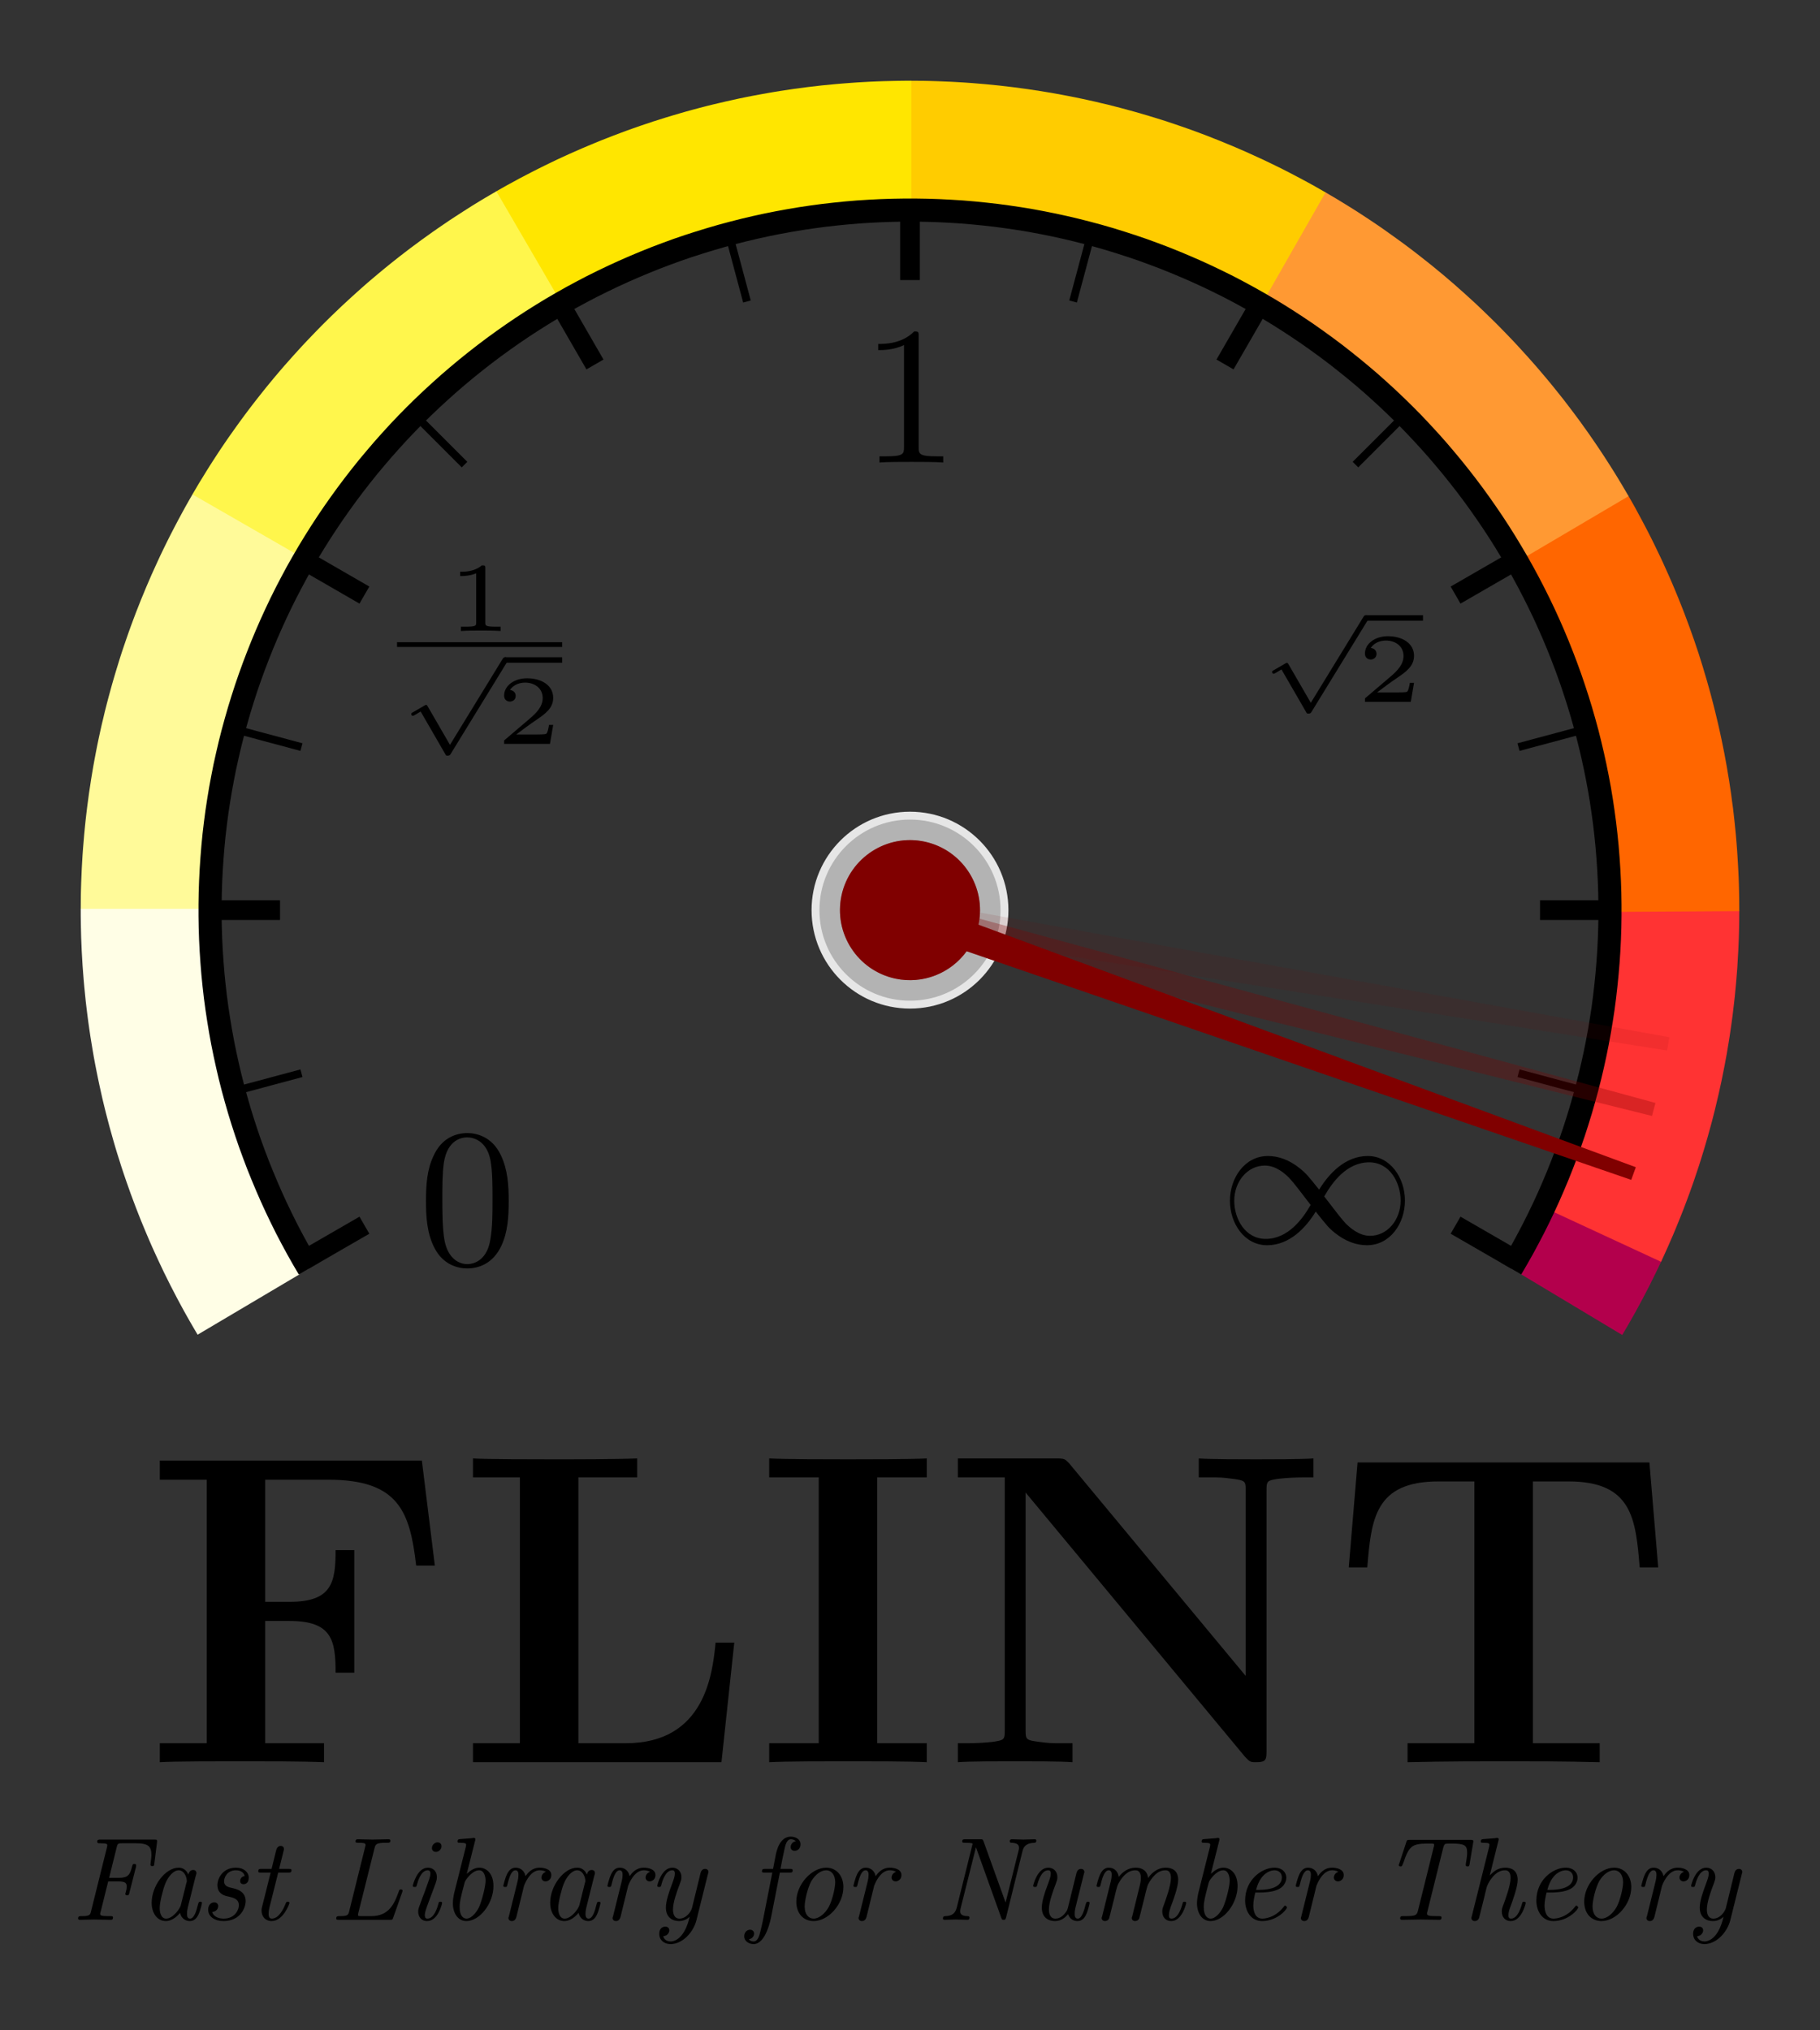 <?xml version="1.0" encoding="UTF-8"?>
<svg xmlns="http://www.w3.org/2000/svg" xmlns:xlink="http://www.w3.org/1999/xlink" width="184.252pt" height="205.512pt" viewBox="0 0 184.252 205.512" version="1.1">
<rect x="0" y="0" width="184.252" height="205.512" fill="#333333" stroke="none"/>
<defs>
<g>
<symbol overflow="visible" id="glyph0-0">
<path style="stroke:none;" d=""/>
</symbol>
<symbol overflow="visible" id="glyph0-1">
<path style="stroke:none;" d="M 9.156 -6.375 C 9.156 -7.969 9.062 -9.562 8.359 -11.031 C 7.453 -12.953 5.812 -13.266 4.984 -13.266 C 3.781 -13.266 2.328 -12.75 1.516 -10.891 C 0.875 -9.516 0.781 -7.969 0.781 -6.375 C 0.781 -4.875 0.859 -3.094 1.672 -1.578 C 2.531 0.047 3.984 0.438 4.953 0.438 C 6.031 0.438 7.547 0.016 8.422 -1.875 C 9.062 -3.25 9.156 -4.797 9.156 -6.375 Z M 4.953 0 C 4.188 0 3.016 -0.5 2.656 -2.406 C 2.438 -3.609 2.438 -5.438 2.438 -6.609 C 2.438 -7.891 2.438 -9.203 2.594 -10.281 C 2.969 -12.656 4.469 -12.828 4.953 -12.828 C 5.625 -12.828 6.938 -12.469 7.312 -10.5 C 7.516 -9.391 7.516 -7.875 7.516 -6.609 C 7.516 -5.125 7.516 -3.766 7.297 -2.484 C 7 -0.594 5.859 0 4.953 0 Z M 4.953 0 "/>
</symbol>
<symbol overflow="visible" id="glyph0-2">
<path style="stroke:none;" d="M 5.859 -12.75 C 5.859 -13.234 5.859 -13.266 5.406 -13.266 C 4.156 -12 2.406 -12 1.766 -12 L 1.766 -11.375 C 2.172 -11.375 3.344 -11.375 4.375 -11.891 L 4.375 -1.578 C 4.375 -0.859 4.328 -0.625 2.531 -0.625 L 1.891 -0.625 L 1.891 0 C 2.594 -0.062 4.328 -0.062 5.125 -0.062 C 5.922 -0.062 7.656 -0.062 8.344 0 L 8.344 -0.625 L 7.703 -0.625 C 5.922 -0.625 5.859 -0.844 5.859 -1.578 Z M 5.859 -12.75 "/>
</symbol>
<symbol overflow="visible" id="glyph1-0">
<path style="stroke:none;" d=""/>
</symbol>
<symbol overflow="visible" id="glyph1-1">
<path style="stroke:none;" d="M 10.125 -5.406 C 9.047 -6.75 8.812 -7.047 8.188 -7.547 C 7.078 -8.453 5.953 -8.812 4.938 -8.812 C 2.609 -8.812 1.094 -6.609 1.094 -4.281 C 1.094 -1.984 2.562 0.219 4.859 0.219 C 7.156 0.219 8.812 -1.594 9.781 -3.188 C 10.859 -1.828 11.094 -1.531 11.719 -1.031 C 12.828 -0.141 13.938 0.219 14.969 0.219 C 17.297 0.219 18.812 -1.969 18.812 -4.297 C 18.812 -6.594 17.328 -8.812 15.047 -8.812 C 12.75 -8.812 11.094 -7 10.125 -5.406 Z M 10.641 -4.719 C 11.453 -6.156 12.922 -8.172 15.188 -8.172 C 17.297 -8.172 18.375 -6.094 18.375 -4.297 C 18.375 -2.344 17.031 -0.734 15.281 -0.734 C 14.125 -0.734 13.234 -1.578 12.812 -1.984 C 12.312 -2.531 11.859 -3.141 10.641 -4.719 Z M 9.266 -3.859 C 8.453 -2.438 6.969 -0.422 4.719 -0.422 C 2.609 -0.422 1.531 -2.484 1.531 -4.281 C 1.531 -6.234 2.875 -7.844 4.625 -7.844 C 5.781 -7.844 6.672 -7.016 7.094 -6.594 C 7.594 -6.062 8.047 -5.438 9.266 -3.859 Z M 9.266 -3.859 "/>
</symbol>
<symbol overflow="visible" id="glyph2-0">
<path style="stroke:none;" d=""/>
</symbol>
<symbol overflow="visible" id="glyph2-1">
<path style="stroke:none;" d="M 3.969 -6.344 C 3.969 -6.641 3.938 -6.641 3.609 -6.641 C 2.906 -6 1.797 -6 1.594 -6 L 1.422 -6 L 1.422 -5.562 L 1.594 -5.562 C 1.828 -5.562 2.469 -5.594 3.047 -5.844 L 3.047 -0.859 C 3.047 -0.547 3.047 -0.438 2 -0.438 L 1.5 -0.438 L 1.5 0 C 2.047 -0.047 2.938 -0.047 3.516 -0.047 C 4.094 -0.047 4.969 -0.047 5.516 0 L 5.516 -0.438 L 5.031 -0.438 C 3.969 -0.438 3.969 -0.547 3.969 -0.859 Z M 3.969 -6.344 "/>
</symbol>
<symbol overflow="visible" id="glyph2-2">
<path style="stroke:none;" d="M 5.875 -1.922 L 5.453 -1.922 C 5.422 -1.734 5.328 -1.109 5.156 -1.016 C 5.078 -0.953 4.25 -0.953 4.094 -0.953 L 2.141 -0.953 C 2.797 -1.453 3.531 -2 4.141 -2.406 C 5.031 -3.016 5.875 -3.594 5.875 -4.656 C 5.875 -5.938 4.672 -6.641 3.234 -6.641 C 1.891 -6.641 0.906 -5.859 0.906 -4.891 C 0.906 -4.359 1.344 -4.281 1.484 -4.281 C 1.75 -4.281 2.078 -4.453 2.078 -4.859 C 2.078 -5.219 1.812 -5.422 1.5 -5.453 C 1.781 -5.906 2.359 -6.203 3.031 -6.203 C 4 -6.203 4.812 -5.625 4.812 -4.641 C 4.812 -3.812 4.234 -3.172 3.453 -2.516 L 1.031 -0.453 C 0.922 -0.375 0.922 -0.375 0.906 -0.297 L 0.906 0 L 5.547 0 Z M 5.875 -1.922 "/>
</symbol>
<symbol overflow="visible" id="glyph3-0">
<path style="stroke:none;" d=""/>
</symbol>
<symbol overflow="visible" id="glyph3-1">
<path style="stroke:none;" d="M 5.359 8.312 L 3.125 4.453 C 3.047 4.312 3.016 4.266 2.938 4.266 C 2.875 4.266 2.672 4.391 2.547 4.469 L 1.578 5.031 C 1.5 5.062 1.438 5.109 1.438 5.203 C 1.438 5.297 1.516 5.375 1.609 5.375 C 1.656 5.375 1.875 5.25 2 5.172 L 2.391 4.938 L 4.875 9.234 C 4.969 9.406 4.969 9.406 5.125 9.406 C 5.328 9.406 5.375 9.328 5.438 9.219 L 11.125 -0.047 C 11.219 -0.203 11.219 -0.219 11.219 -0.281 C 11.219 -0.422 11.094 -0.562 10.953 -0.562 C 10.781 -0.562 10.719 -0.438 10.672 -0.359 Z M 5.359 8.312 "/>
</symbol>
<symbol overflow="visible" id="glyph4-0">
<path style="stroke:none;" d=""/>
</symbol>
<symbol overflow="visible" id="glyph4-1">
<path style="stroke:none;" d="M 28.234 -30.531 L 1.703 -30.531 L 1.703 -28.594 L 6.453 -28.594 L 6.453 -1.922 L 1.703 -1.922 L 1.703 0 C 3 -0.094 8.109 -0.094 9.766 -0.094 C 12.141 -0.094 16.141 -0.094 18.328 0 L 18.328 -1.922 L 12.375 -1.922 L 12.375 -14.297 L 14.844 -14.297 C 19.141 -14.297 19.5 -12.328 19.5 -9.062 L 21.391 -9.062 L 21.391 -21.469 L 19.5 -21.469 C 19.5 -18.203 19.141 -16.234 14.844 -16.234 L 12.375 -16.234 L 12.375 -28.594 L 18.781 -28.594 C 25.906 -28.594 27.031 -25.328 27.656 -19.906 L 29.547 -19.906 Z M 28.234 -30.531 "/>
</symbol>
<symbol overflow="visible" id="glyph4-2">
<path style="stroke:none;" d="M 28.156 -12.109 L 26.266 -12.109 C 25.953 -9.016 25.234 -1.922 17.172 -1.922 L 12.375 -1.922 L 12.375 -28.828 L 18.328 -28.828 L 18.328 -30.75 C 16.141 -30.656 12.141 -30.656 9.766 -30.656 C 8.109 -30.656 3 -30.656 1.703 -30.75 L 1.703 -28.828 L 6.453 -28.828 L 6.453 -1.922 L 1.703 -1.922 L 1.703 0 L 26.859 0 Z M 28.156 -12.109 "/>
</symbol>
<symbol overflow="visible" id="glyph4-3">
<path style="stroke:none;" d="M 12.328 -28.828 L 17.344 -28.828 L 17.344 -30.75 C 15.734 -30.656 11.25 -30.656 9.375 -30.656 C 7.484 -30.656 3 -30.656 1.391 -30.75 L 1.391 -28.828 L 6.406 -28.828 L 6.406 -1.922 L 1.391 -1.922 L 1.391 0 C 3 -0.094 7.484 -0.094 9.375 -0.094 C 11.25 -0.094 15.734 -0.094 17.344 0 L 17.344 -1.922 L 12.328 -1.922 Z M 12.328 -28.828 "/>
</symbol>
<symbol overflow="visible" id="glyph4-4">
<path style="stroke:none;" d="M 13 -30.219 C 12.547 -30.703 12.5 -30.75 11.609 -30.75 L 1.703 -30.75 L 1.703 -28.828 L 6.453 -28.828 L 6.453 -3.266 C 6.453 -2.281 6.406 -2.234 5.25 -2.062 C 4.438 -1.969 3.547 -1.922 2.734 -1.922 L 1.703 -1.922 L 1.703 0 C 2.734 -0.094 6.234 -0.094 7.484 -0.094 C 8.734 -0.094 12.281 -0.094 13.312 0 L 13.312 -1.922 L 12.281 -1.922 C 11.078 -1.922 10.984 -1.922 9.906 -2.062 C 8.609 -2.234 8.562 -2.281 8.562 -3.266 L 8.562 -27.297 L 30.75 -0.578 C 31.25 -0.047 31.297 0 31.875 0 C 32.953 0 32.953 -0.266 32.953 -1.297 L 32.953 -27.484 C 32.953 -28.469 33 -28.516 34.156 -28.688 C 34.969 -28.781 35.859 -28.828 36.672 -28.828 L 37.703 -28.828 L 37.703 -30.75 C 36.672 -30.656 33.172 -30.656 31.922 -30.656 C 30.656 -30.656 27.125 -30.656 26.094 -30.75 L 26.094 -28.828 L 27.125 -28.828 C 28.328 -28.828 28.422 -28.828 29.5 -28.688 C 30.797 -28.516 30.844 -28.469 30.844 -27.484 L 30.844 -8.734 Z M 13 -30.219 "/>
</symbol>
<symbol overflow="visible" id="glyph4-5">
<path style="stroke:none;" d="M 32.281 -30.344 L 2.734 -30.344 L 1.844 -19.719 L 3.719 -19.719 C 4.125 -24.609 4.484 -28.422 10.938 -28.422 L 14.562 -28.422 L 14.562 -1.922 L 7.797 -1.922 L 7.797 0 C 11.391 -0.094 16 -0.094 17.531 -0.094 C 20.266 -0.094 23.672 -0.094 27.25 0 L 27.25 -1.922 L 20.484 -1.922 L 20.484 -28.422 L 24.078 -28.422 C 30.531 -28.422 30.891 -24.656 31.297 -19.719 L 33.172 -19.719 Z M 32.281 -30.344 "/>
</symbol>
<symbol overflow="visible" id="glyph5-0">
<path style="stroke:none;" d=""/>
</symbol>
<symbol overflow="visible" id="glyph5-1">
<path style="stroke:none;" d="M 3.781 -3.891 L 4.766 -3.891 C 5.547 -3.891 5.656 -3.703 5.656 -3.375 C 5.656 -3.172 5.609 -2.984 5.562 -2.797 C 5.531 -2.719 5.516 -2.672 5.516 -2.625 C 5.516 -2.484 5.656 -2.484 5.703 -2.484 C 5.828 -2.484 5.875 -2.5 5.922 -2.719 L 6.594 -5.359 C 6.594 -5.406 6.609 -5.469 6.609 -5.516 C 6.609 -5.656 6.469 -5.656 6.438 -5.656 C 6.281 -5.656 6.266 -5.625 6.203 -5.406 C 5.984 -4.547 5.797 -4.25 4.812 -4.25 L 3.875 -4.25 L 4.641 -7.344 C 4.734 -7.75 4.812 -7.75 5.219 -7.75 L 6.609 -7.75 C 7.891 -7.75 8.156 -7.391 8.156 -6.562 C 8.156 -6.281 8.109 -6.047 8.078 -5.766 L 8.062 -5.578 C 8.062 -5.438 8.203 -5.438 8.25 -5.438 C 8.422 -5.438 8.422 -5.484 8.453 -5.703 L 8.719 -7.812 C 8.766 -8.125 8.688 -8.125 8.438 -8.125 L 3 -8.125 C 2.797 -8.125 2.672 -8.125 2.672 -7.906 C 2.672 -7.75 2.766 -7.75 3 -7.75 C 3.688 -7.75 3.688 -7.656 3.688 -7.547 C 3.688 -7.547 3.688 -7.453 3.641 -7.281 L 2.047 -0.875 C 1.953 -0.469 1.875 -0.375 1.062 -0.375 C 0.875 -0.375 0.734 -0.375 0.734 -0.141 C 0.734 0 0.875 0 0.906 0 C 1.391 0 1.891 -0.031 2.359 -0.031 C 2.922 -0.031 3.484 0 4.016 0 C 4.125 0 4.266 0 4.266 -0.234 C 4.266 -0.375 4.156 -0.375 3.969 -0.375 L 3.844 -0.375 C 2.969 -0.375 2.969 -0.469 2.969 -0.625 C 2.969 -0.672 2.969 -0.688 3.031 -0.875 Z M 3.781 -3.891 "/>
</symbol>
<symbol overflow="visible" id="glyph5-2">
<path style="stroke:none;" d="M 4.172 -0.703 C 4.297 -0.125 4.75 0.125 5.156 0.125 C 5.609 0.125 5.859 -0.172 6.031 -0.531 C 6.25 -0.984 6.391 -1.688 6.391 -1.703 C 6.391 -1.828 6.297 -1.828 6.219 -1.828 C 6.078 -1.828 6.062 -1.812 5.984 -1.547 C 5.828 -0.891 5.594 -0.125 5.188 -0.125 C 4.875 -0.125 4.875 -0.453 4.875 -0.625 C 4.875 -0.703 4.875 -0.891 4.953 -1.234 L 5.766 -4.484 C 5.828 -4.656 5.828 -4.672 5.828 -4.734 C 5.828 -4.984 5.625 -5.047 5.5 -5.047 C 5.109 -5.047 5.031 -4.641 5.016 -4.578 C 4.797 -5.094 4.406 -5.281 4.031 -5.281 C 2.703 -5.281 1.297 -3.469 1.297 -1.719 C 1.297 -0.703 1.844 0.125 2.734 0.125 C 3.172 0.125 3.688 -0.125 4.172 -0.703 Z M 4.812 -3.734 L 4.25 -1.484 C 4.156 -1.094 3.422 -0.125 2.766 -0.125 C 2.203 -0.125 2.109 -0.844 2.109 -1.188 C 2.109 -1.797 2.469 -3.188 2.688 -3.688 C 2.984 -4.422 3.531 -5.016 4.031 -5.016 C 4.547 -5.016 4.859 -4.406 4.859 -3.891 C 4.859 -3.875 4.844 -3.812 4.812 -3.734 Z M 4.812 -3.734 "/>
</symbol>
<symbol overflow="visible" id="glyph5-3">
<path style="stroke:none;" d="M 2.953 -2.359 C 3.484 -2.234 4.016 -2.109 4.016 -1.469 C 4.016 -1.094 3.688 -0.125 2.469 -0.125 C 2.203 -0.125 1.5 -0.188 1.312 -0.797 C 1.922 -0.859 1.922 -1.359 1.922 -1.391 C 1.922 -1.609 1.766 -1.766 1.516 -1.766 C 1.25 -1.766 0.906 -1.562 0.906 -1.031 C 0.906 -0.297 1.609 0.125 2.453 0.125 C 4.25 0.125 4.703 -1.328 4.703 -1.875 C 4.703 -2.922 3.766 -3.125 3.281 -3.234 C 2.938 -3.312 2.516 -3.406 2.516 -3.922 C 2.516 -4.203 2.766 -5.016 3.719 -5.016 C 4.047 -5.016 4.484 -4.906 4.609 -4.438 C 4.234 -4.391 4.141 -4.062 4.141 -3.938 C 4.141 -3.812 4.203 -3.609 4.5 -3.609 C 4.703 -3.609 5.016 -3.75 5.016 -4.266 C 5.016 -4.812 4.516 -5.281 3.734 -5.281 C 2.328 -5.281 1.844 -4.141 1.844 -3.516 C 1.844 -2.594 2.625 -2.422 2.953 -2.359 Z M 2.953 -2.359 "/>
</symbol>
<symbol overflow="visible" id="glyph5-4">
<path style="stroke:none;" d="M 3.109 -4.781 L 4.125 -4.781 C 4.328 -4.781 4.453 -4.781 4.453 -5.016 C 4.453 -5.156 4.344 -5.156 4.156 -5.156 L 3.203 -5.156 L 3.641 -6.922 C 3.688 -7.094 3.688 -7.109 3.688 -7.172 C 3.688 -7.422 3.484 -7.484 3.375 -7.484 C 3.078 -7.484 2.953 -7.234 2.906 -7.047 L 2.438 -5.156 L 1.422 -5.156 C 1.219 -5.156 1.094 -5.156 1.094 -4.922 C 1.094 -4.781 1.188 -4.781 1.391 -4.781 L 2.344 -4.781 L 1.484 -1.344 C 1.469 -1.297 1.422 -1.109 1.422 -0.938 C 1.422 -0.344 1.812 0.125 2.438 0.125 C 3.641 0.125 4.25 -1.656 4.25 -1.703 C 4.25 -1.828 4.156 -1.828 4.078 -1.828 C 3.938 -1.828 3.938 -1.812 3.844 -1.609 C 3.625 -1.031 3.141 -0.125 2.469 -0.125 C 2.141 -0.125 2.141 -0.438 2.141 -0.625 C 2.141 -0.703 2.141 -0.891 2.219 -1.234 Z M 3.109 -4.781 "/>
</symbol>
<symbol overflow="visible" id="glyph5-5">
<path style="stroke:none;" d="M 4.609 -7.25 C 4.719 -7.672 4.797 -7.797 5.766 -7.797 L 5.875 -7.797 C 6.078 -7.797 6.219 -7.797 6.219 -8.016 C 6.219 -8.156 6.078 -8.156 6.031 -8.156 C 5.5 -8.156 4.938 -8.125 4.391 -8.125 C 3.891 -8.125 3.391 -8.156 2.922 -8.156 C 2.844 -8.156 2.688 -8.156 2.688 -7.938 C 2.688 -7.797 2.781 -7.797 3.016 -7.797 C 3.375 -7.797 3.703 -7.797 3.703 -7.594 C 3.703 -7.547 3.703 -7.531 3.656 -7.359 L 2.047 -0.875 C 1.953 -0.469 1.875 -0.375 1.062 -0.375 C 0.875 -0.375 0.734 -0.375 0.734 -0.141 C 0.734 0 0.844 0 1.047 0 L 6.156 0 C 6.422 0 6.438 -0.016 6.5 -0.219 L 7.406 -2.781 C 7.406 -2.797 7.453 -2.922 7.453 -2.938 C 7.453 -3.078 7.312 -3.078 7.281 -3.078 C 7.141 -3.078 7.125 -3.047 7.047 -2.828 C 6.656 -1.75 6.141 -0.375 4.281 -0.375 L 3.312 -0.375 C 2.938 -0.375 2.938 -0.406 2.938 -0.484 C 2.938 -0.562 2.969 -0.688 2.984 -0.75 Z M 4.609 -7.25 "/>
</symbol>
<symbol overflow="visible" id="glyph5-6">
<path style="stroke:none;" d="M 3.953 -1.703 C 3.953 -1.828 3.859 -1.828 3.781 -1.828 C 3.625 -1.828 3.625 -1.812 3.578 -1.625 C 3.484 -1.281 3.156 -0.125 2.469 -0.125 C 2.359 -0.125 2.203 -0.141 2.203 -0.469 C 2.203 -0.781 2.359 -1.172 2.516 -1.609 L 3.281 -3.656 C 3.391 -4 3.422 -4.094 3.422 -4.328 C 3.422 -4.984 2.969 -5.281 2.516 -5.281 C 1.406 -5.281 0.984 -3.5 0.984 -3.438 C 0.984 -3.328 1.109 -3.328 1.172 -3.328 C 1.328 -3.328 1.344 -3.344 1.391 -3.516 C 1.5 -3.906 1.812 -5.016 2.5 -5.016 C 2.625 -5.016 2.766 -4.953 2.766 -4.688 C 2.766 -4.406 2.625 -4.047 2.547 -3.828 L 2.188 -2.828 C 2.031 -2.438 1.891 -2.047 1.75 -1.656 C 1.578 -1.188 1.531 -1.062 1.531 -0.828 C 1.531 -0.359 1.812 0.125 2.438 0.125 C 3.562 0.125 3.953 -1.656 3.953 -1.703 Z M 3.891 -7.453 C 3.891 -7.75 3.656 -7.844 3.484 -7.844 C 3.234 -7.844 2.922 -7.609 2.922 -7.266 C 2.922 -6.969 3.156 -6.875 3.328 -6.875 C 3.562 -6.875 3.891 -7.094 3.891 -7.453 Z M 3.891 -7.453 "/>
</symbol>
<symbol overflow="visible" id="glyph5-7">
<path style="stroke:none;" d="M 3.625 -8 C 3.641 -8.031 3.656 -8.125 3.656 -8.156 C 3.656 -8.266 3.578 -8.297 3.484 -8.297 C 3.453 -8.297 3.328 -8.281 3.297 -8.266 L 2.109 -8.172 C 1.969 -8.156 1.844 -8.156 1.844 -7.922 C 1.844 -7.797 1.953 -7.797 2.125 -7.797 C 2.703 -7.797 2.719 -7.703 2.719 -7.594 C 2.719 -7.547 2.688 -7.406 2.688 -7.391 L 1.5 -2.672 C 1.5 -2.625 1.375 -2.141 1.375 -1.688 C 1.375 -0.688 1.875 0.125 2.75 0.125 C 4.094 0.125 5.484 -1.656 5.484 -3.422 C 5.484 -4.703 4.766 -5.281 4.047 -5.281 C 3.594 -5.281 3.188 -5.031 2.781 -4.656 Z M 2.75 -0.125 C 2.453 -0.125 2.062 -0.375 2.062 -1.281 C 2.062 -1.812 2.156 -2.219 2.516 -3.578 C 2.594 -3.875 2.594 -3.891 2.766 -4.141 C 3.125 -4.609 3.578 -5.016 4.031 -5.016 C 4.562 -5.016 4.688 -4.344 4.688 -3.953 C 4.688 -3.453 4.359 -2.031 4.016 -1.266 C 3.875 -0.969 3.359 -0.125 2.75 -0.125 Z M 2.75 -0.125 "/>
</symbol>
<symbol overflow="visible" id="glyph5-8">
<path style="stroke:none;" d="M 3.078 -3.438 C 3.094 -3.484 3.641 -5.016 4.656 -5.016 C 4.719 -5.016 5.062 -5.016 5.297 -4.859 C 4.875 -4.719 4.844 -4.344 4.844 -4.281 C 4.844 -4.125 4.953 -3.891 5.266 -3.891 C 5.469 -3.891 5.844 -4.062 5.844 -4.531 C 5.844 -5.156 5.062 -5.281 4.672 -5.281 C 3.844 -5.281 3.422 -4.688 3.234 -4.422 C 3.094 -5.062 2.625 -5.281 2.234 -5.281 C 1.812 -5.281 1.562 -5.016 1.375 -4.656 C 1.141 -4.172 0.984 -3.469 0.984 -3.438 C 0.984 -3.328 1.109 -3.328 1.172 -3.328 C 1.328 -3.328 1.344 -3.328 1.406 -3.594 C 1.609 -4.438 1.844 -5.016 2.219 -5.016 C 2.516 -5.016 2.516 -4.672 2.516 -4.547 C 2.516 -4.344 2.484 -4.125 2.438 -3.938 L 1.547 -0.344 C 1.516 -0.281 1.5 -0.219 1.5 -0.172 C 1.5 -0.047 1.609 0.125 1.844 0.125 C 2.203 0.125 2.281 -0.219 2.312 -0.312 Z M 3.078 -3.438 "/>
</symbol>
<symbol overflow="visible" id="glyph5-9">
<path style="stroke:none;" d="M 4.266 -0.312 C 3.812 1.656 2.922 2.188 2.328 2.188 C 1.75 2.188 1.594 1.734 1.594 1.672 C 1.594 1.656 1.609 1.656 1.688 1.641 C 2.062 1.578 2.203 1.25 2.203 1.062 C 2.203 0.812 2.016 0.688 1.797 0.688 C 1.656 0.688 1.188 0.75 1.188 1.422 C 1.188 2.047 1.672 2.453 2.328 2.453 C 3.578 2.453 4.656 1.219 4.953 0.031 L 6.125 -4.672 C 6.141 -4.75 6.172 -4.812 6.172 -4.844 C 6.172 -4.969 6.078 -5.156 5.828 -5.156 C 5.469 -5.156 5.391 -4.812 5.359 -4.703 L 4.5 -1.188 C 4.406 -0.844 3.938 -0.125 3.234 -0.125 C 2.688 -0.125 2.578 -0.656 2.578 -1.047 C 2.578 -1.781 2.969 -2.859 3.281 -3.672 C 3.375 -3.922 3.438 -4.094 3.438 -4.312 C 3.438 -4.906 3.031 -5.281 2.516 -5.281 C 1.406 -5.281 0.984 -3.516 0.984 -3.438 C 0.984 -3.328 1.109 -3.328 1.172 -3.328 C 1.328 -3.328 1.344 -3.344 1.391 -3.516 C 1.484 -3.891 1.812 -5.016 2.5 -5.016 C 2.625 -5.016 2.766 -4.984 2.766 -4.672 C 2.766 -4.391 2.641 -4.062 2.469 -3.594 C 2.156 -2.766 1.859 -1.875 1.859 -1.25 C 1.859 -0.219 2.547 0.125 3.188 0.125 C 3.734 0.125 4.109 -0.156 4.266 -0.312 Z M 4.266 -0.312 "/>
</symbol>
<symbol overflow="visible" id="glyph5-10">
<path style="stroke:none;" d="M 3.312 -4.781 L 4.297 -4.781 C 4.5 -4.781 4.609 -4.781 4.609 -5 C 4.609 -5.156 4.516 -5.156 4.312 -5.156 L 3.375 -5.156 C 3.547 -6.031 3.578 -6.25 3.766 -7.094 C 3.859 -7.531 4 -8.156 4.422 -8.156 C 4.516 -8.156 4.766 -8.141 4.922 -7.953 C 4.562 -7.891 4.406 -7.609 4.406 -7.359 C 4.406 -7.094 4.609 -6.984 4.812 -6.984 C 5.109 -6.984 5.406 -7.219 5.406 -7.641 C 5.406 -8.156 4.906 -8.422 4.422 -8.422 C 3.25 -8.422 2.953 -6.875 2.875 -6.469 L 2.625 -5.156 L 1.828 -5.156 C 1.641 -5.156 1.5 -5.156 1.5 -4.906 C 1.5 -4.781 1.625 -4.781 1.812 -4.781 L 2.547 -4.781 L 1.672 -0.328 C 1.531 0.422 1.406 0.906 1.344 1.156 C 1.25 1.562 1.094 2.188 0.656 2.188 C 0.531 2.188 0.312 2.156 0.172 1.969 C 0.531 1.906 0.703 1.625 0.703 1.391 C 0.703 1.125 0.484 1 0.297 1 C 0 1 -0.297 1.25 -0.297 1.656 C -0.297 2.203 0.219 2.453 0.656 2.453 C 1.906 2.453 2.391 -0.062 2.469 -0.484 Z M 3.312 -4.781 "/>
</symbol>
<symbol overflow="visible" id="glyph5-11">
<path style="stroke:none;" d="M 6.078 -3.328 C 6.078 -4.453 5.375 -5.281 4.344 -5.281 C 2.859 -5.281 1.312 -3.578 1.312 -1.844 C 1.312 -0.609 2.062 0.125 3.062 0.125 C 4.547 0.125 6.078 -1.562 6.078 -3.328 Z M 3.062 -0.125 C 2.594 -0.125 2.156 -0.5 2.156 -1.359 C 2.156 -1.953 2.469 -3.281 2.844 -3.938 C 3.281 -4.656 3.859 -5.016 4.328 -5.016 C 4.906 -5.016 5.25 -4.5 5.25 -3.797 C 5.25 -3.281 4.984 -2.047 4.609 -1.328 C 4.25 -0.672 3.641 -0.125 3.062 -0.125 Z M 3.062 -0.125 "/>
</symbol>
<symbol overflow="visible" id="glyph5-12">
<path style="stroke:none;" d="M 8.797 -6.984 C 8.984 -7.75 9.656 -7.781 10 -7.797 C 10.047 -7.797 10.188 -7.812 10.188 -8.016 C 10.188 -8.109 10.141 -8.156 10.031 -8.156 C 9.656 -8.156 9.266 -8.125 8.875 -8.125 C 8.5 -8.125 8.094 -8.156 7.719 -8.156 C 7.656 -8.156 7.5 -8.156 7.5 -7.938 C 7.5 -7.812 7.609 -7.797 7.719 -7.797 C 8.344 -7.766 8.438 -7.531 8.438 -7.281 C 8.438 -7.172 8.422 -7.094 8.391 -7 L 7.078 -1.75 L 4.844 -7.953 C 4.766 -8.156 4.75 -8.156 4.5 -8.156 L 3.016 -8.156 C 2.828 -8.156 2.688 -8.156 2.688 -7.938 C 2.688 -7.797 2.781 -7.797 3.016 -7.797 C 3.094 -7.797 3.734 -7.797 3.734 -7.703 C 3.734 -7.688 3.734 -7.656 3.703 -7.547 L 2.125 -1.203 C 1.953 -0.547 1.516 -0.391 0.969 -0.375 C 0.875 -0.375 0.734 -0.359 0.734 -0.141 C 0.734 -0.031 0.812 0 0.891 0 C 1.25 0 1.656 -0.031 2.031 -0.031 C 2.422 -0.031 2.828 0 3.203 0 C 3.281 0 3.422 0 3.422 -0.219 C 3.422 -0.359 3.328 -0.375 3.188 -0.375 C 2.516 -0.391 2.484 -0.703 2.484 -0.891 C 2.484 -0.922 2.484 -0.984 2.531 -1.188 L 4.078 -7.344 L 6.641 -0.203 C 6.703 -0.031 6.719 0 6.891 0 C 7.016 0 7.062 -0.016 7.125 -0.234 Z M 8.797 -6.984 "/>
</symbol>
<symbol overflow="visible" id="glyph5-13">
<path style="stroke:none;" d="M 6.125 -4.672 C 6.156 -4.75 6.172 -4.812 6.172 -4.844 C 6.172 -4.969 6.078 -5.156 5.828 -5.156 C 5.469 -5.156 5.391 -4.812 5.359 -4.703 L 4.5 -1.219 C 4.438 -1 4.438 -0.984 4.328 -0.828 C 4.094 -0.484 3.75 -0.125 3.234 -0.125 C 2.688 -0.125 2.578 -0.656 2.578 -1.047 C 2.578 -1.781 2.969 -2.859 3.281 -3.672 C 3.375 -3.922 3.438 -4.094 3.438 -4.312 C 3.438 -4.906 3.031 -5.281 2.516 -5.281 C 1.406 -5.281 0.984 -3.516 0.984 -3.438 C 0.984 -3.328 1.109 -3.328 1.172 -3.328 C 1.328 -3.328 1.344 -3.344 1.391 -3.516 C 1.484 -3.891 1.812 -5.016 2.5 -5.016 C 2.625 -5.016 2.766 -4.984 2.766 -4.672 C 2.766 -4.391 2.641 -4.062 2.469 -3.594 C 2.156 -2.766 1.859 -1.875 1.859 -1.25 C 1.859 -0.219 2.547 0.125 3.188 0.125 C 3.828 0.125 4.234 -0.234 4.516 -0.578 C 4.734 0.062 5.25 0.125 5.469 0.125 C 5.922 0.125 6.172 -0.172 6.344 -0.531 C 6.562 -0.984 6.703 -1.688 6.703 -1.703 C 6.703 -1.828 6.609 -1.828 6.531 -1.828 C 6.391 -1.828 6.375 -1.812 6.297 -1.547 C 6.125 -0.891 5.906 -0.125 5.5 -0.125 C 5.188 -0.125 5.188 -0.453 5.188 -0.625 C 5.188 -0.703 5.188 -0.891 5.266 -1.234 Z M 6.125 -4.672 "/>
</symbol>
<symbol overflow="visible" id="glyph5-14">
<path style="stroke:none;" d="M 2.75 -2.094 C 2.812 -2.359 2.875 -2.609 2.938 -2.875 C 3.094 -3.453 3.094 -3.484 3.234 -3.734 C 3.578 -4.328 4.094 -5.016 4.922 -5.016 C 5.469 -5.016 5.469 -4.406 5.469 -4.234 C 5.469 -3.906 5.391 -3.562 5.359 -3.453 L 4.594 -0.344 C 4.562 -0.281 4.547 -0.219 4.547 -0.172 C 4.547 -0.047 4.656 0.125 4.891 0.125 C 5.031 0.125 5.234 0.047 5.312 -0.172 L 5.797 -2.094 C 5.859 -2.359 5.922 -2.609 5.984 -2.875 C 6.141 -3.453 6.141 -3.484 6.281 -3.734 C 6.641 -4.328 7.141 -5.016 7.969 -5.016 C 8.516 -5.016 8.516 -4.406 8.516 -4.234 C 8.516 -3.484 8 -2.062 7.828 -1.594 C 7.672 -1.188 7.641 -1.078 7.641 -0.828 C 7.641 -0.297 7.969 0.125 8.547 0.125 C 9.656 0.125 10.062 -1.656 10.062 -1.703 C 10.062 -1.828 9.969 -1.828 9.891 -1.828 C 9.734 -1.828 9.734 -1.812 9.688 -1.625 C 9.594 -1.297 9.266 -0.125 8.578 -0.125 C 8.312 -0.125 8.312 -0.312 8.312 -0.484 C 8.312 -0.781 8.422 -1.094 8.516 -1.375 C 8.766 -2.016 9.25 -3.344 9.25 -4.047 C 9.25 -5.047 8.562 -5.281 8 -5.281 C 7.156 -5.281 6.562 -4.75 6.203 -4.234 C 6.109 -5.062 5.484 -5.281 4.953 -5.281 C 4.234 -5.281 3.641 -4.891 3.234 -4.344 C 3.156 -4.922 2.75 -5.281 2.234 -5.281 C 1.812 -5.281 1.562 -5.016 1.375 -4.656 C 1.141 -4.172 0.984 -3.469 0.984 -3.438 C 0.984 -3.328 1.109 -3.328 1.172 -3.328 C 1.328 -3.328 1.344 -3.328 1.406 -3.594 C 1.609 -4.438 1.844 -5.016 2.219 -5.016 C 2.516 -5.016 2.516 -4.672 2.516 -4.547 C 2.516 -4.344 2.484 -4.125 2.438 -3.938 L 1.547 -0.344 C 1.516 -0.281 1.5 -0.219 1.5 -0.172 C 1.5 -0.047 1.609 0.125 1.844 0.125 C 1.984 0.125 2.188 0.047 2.266 -0.172 Z M 2.75 -2.094 "/>
</symbol>
<symbol overflow="visible" id="glyph5-15">
<path style="stroke:none;" d="M 2.859 -2.766 C 3.219 -2.766 4.016 -2.797 4.594 -3.031 C 5.531 -3.406 5.531 -4.188 5.531 -4.266 C 5.531 -4.812 5.094 -5.281 4.328 -5.281 C 3.078 -5.281 1.359 -4.078 1.359 -1.953 C 1.359 -0.891 1.938 0.125 3.078 0.125 C 4.609 0.125 5.594 -1.062 5.594 -1.25 C 5.594 -1.297 5.5 -1.438 5.406 -1.438 C 5.359 -1.438 5.344 -1.422 5.25 -1.297 C 4.359 -0.172 3.297 -0.125 3.094 -0.125 C 2.312 -0.125 2.188 -0.984 2.188 -1.453 C 2.188 -1.906 2.312 -2.438 2.391 -2.766 Z M 2.469 -3.031 C 2.969 -4.984 4.203 -5.016 4.328 -5.016 C 4.812 -5.016 5.078 -4.703 5.078 -4.297 C 5.078 -3.031 3.109 -3.031 2.719 -3.031 Z M 2.469 -3.031 "/>
</symbol>
<symbol overflow="visible" id="glyph5-16">
<path style="stroke:none;" d="M 6.594 -7.297 C 6.688 -7.656 6.781 -7.688 6.875 -7.703 C 6.969 -7.719 7.297 -7.719 7.5 -7.719 C 8.734 -7.719 9.016 -7.547 9.016 -6.812 C 9.016 -6.672 9.016 -6.438 8.891 -5.734 C 8.875 -5.609 8.875 -5.578 8.875 -5.562 C 8.875 -5.406 8.984 -5.406 9.047 -5.406 C 9.203 -5.406 9.234 -5.438 9.266 -5.656 L 9.625 -7.797 C 9.641 -7.844 9.641 -7.906 9.641 -7.953 C 9.641 -8.094 9.531 -8.094 9.328 -8.094 L 3.203 -8.094 C 2.969 -8.094 2.922 -8.094 2.859 -7.875 L 2.156 -5.734 C 2.094 -5.578 2.094 -5.562 2.094 -5.531 C 2.094 -5.406 2.234 -5.406 2.266 -5.406 C 2.312 -5.406 2.359 -5.406 2.406 -5.438 C 2.422 -5.469 2.438 -5.469 2.562 -5.781 C 3.125 -7.469 3.453 -7.719 5 -7.719 L 5.406 -7.719 C 5.672 -7.719 5.672 -7.672 5.672 -7.594 C 5.672 -7.5 5.656 -7.406 5.625 -7.328 L 4.031 -0.906 C 3.922 -0.484 3.812 -0.375 2.766 -0.375 L 2.562 -0.375 C 2.359 -0.375 2.234 -0.375 2.234 -0.141 C 2.234 0 2.375 0 2.438 0 C 3.047 0 3.688 -0.031 4.297 -0.031 C 4.906 -0.031 5.562 0 6.172 0 C 6.281 0 6.422 0 6.422 -0.234 C 6.422 -0.375 6.297 -0.375 6.125 -0.375 L 5.938 -0.375 C 5.75 -0.375 5.375 -0.391 5.344 -0.391 C 5.016 -0.438 4.953 -0.484 4.953 -0.641 C 4.953 -0.688 4.953 -0.703 5 -0.875 Z M 6.594 -7.297 "/>
</symbol>
<symbol overflow="visible" id="glyph5-17">
<path style="stroke:none;" d="M 3.625 -8 C 3.641 -8.031 3.656 -8.125 3.656 -8.156 C 3.656 -8.266 3.578 -8.297 3.484 -8.297 C 3.453 -8.297 3.328 -8.281 3.297 -8.266 L 2.109 -8.172 C 1.969 -8.156 1.844 -8.156 1.844 -7.922 C 1.844 -7.797 1.953 -7.797 2.125 -7.797 C 2.703 -7.797 2.719 -7.703 2.719 -7.594 C 2.719 -7.547 2.688 -7.406 2.688 -7.391 L 0.922 -0.328 C 0.906 -0.312 0.891 -0.203 0.891 -0.172 C 0.891 -0.047 1 0.125 1.234 0.125 C 1.484 0.125 1.641 -0.078 1.672 -0.203 C 1.719 -0.375 2.109 -1.938 2.188 -2.266 C 2.25 -2.531 2.312 -2.781 2.375 -3.047 C 2.484 -3.484 2.5 -3.5 2.719 -3.891 C 2.953 -4.266 3.469 -5.016 4.297 -5.016 C 4.828 -5.016 4.859 -4.484 4.859 -4.234 C 4.859 -3.484 4.328 -2.062 4.156 -1.594 C 4 -1.188 3.969 -1.078 3.969 -0.828 C 3.969 -0.297 4.297 0.125 4.875 0.125 C 5.984 0.125 6.391 -1.656 6.391 -1.703 C 6.391 -1.828 6.297 -1.828 6.219 -1.828 C 6.062 -1.828 6.062 -1.812 6.016 -1.625 C 5.922 -1.297 5.594 -0.125 4.906 -0.125 C 4.656 -0.125 4.641 -0.312 4.641 -0.484 C 4.641 -0.781 4.75 -1.094 4.859 -1.375 C 5.094 -2.016 5.578 -3.344 5.578 -4.047 C 5.578 -5.016 4.922 -5.281 4.344 -5.281 C 3.531 -5.281 3.125 -4.859 2.75 -4.5 Z M 3.625 -8 "/>
</symbol>
</g>
<clipPath id="clip1">
  <path d="M 0 0 L 184.254 0 L 184.254 205.512 L 0 205.512 Z M 0 0 "/>
</clipPath>
<clipPath id="clip2">
  <path d="M 0 0 L 184.254 0 L 184.254 195 L 0 195 Z M 0 0 "/>
</clipPath>
<clipPath id="clip3">
  <path d="M 0 0 L 184.254 0 L 184.254 205.512 L 0 205.512 Z M 0 0 "/>
</clipPath>
<clipPath id="clip4">
  <path d="M 0 0 L 184.254 0 L 184.254 162 L 0 162 Z M 0 0 "/>
</clipPath>
</defs>
<g id="surface1">
<g clip-path="url(#clip1)" clip-rule="nonzero">
<path style="fill:none;stroke-width:12.005;stroke-linecap:butt;stroke-linejoin:miter;stroke:rgb(70%,0%,29.999%);stroke-opacity:1;stroke-miterlimit:10;" d="M 66.956 -39.913 L 67.019 -39.808 L 67.085 -39.698 L 67.147 -39.589 L 67.21 -39.483 L 67.272 -39.374 L 67.339 -39.265 L 67.401 -39.159 L 67.464 -39.05 L 67.526 -38.944 L 67.589 -38.831 L 67.651 -38.726 L 67.776 -38.507 L 67.835 -38.397 L 68.022 -38.069 L 68.081 -37.96 L 68.144 -37.851 L 68.206 -37.745 L 68.265 -37.632 L 68.323 -37.522 L 68.386 -37.413 L 68.444 -37.304 L 68.503 -37.19 L 68.565 -37.081 L 68.683 -36.862 L 68.745 -36.749 L 68.862 -36.53 L 68.921 -36.417 L 68.979 -36.308 L 69.034 -36.198 L 69.093 -36.085 L 69.151 -35.976 L 69.21 -35.862 L 69.269 -35.753 L 69.323 -35.644 L 69.382 -35.53 L 69.44 -35.421 L 69.495 -35.308 L 69.554 -35.198 L 69.718 -34.858 L 69.776 -34.745 L 69.831 -34.636 L 69.886 -34.522 L 69.944 -34.409 L 69.999 -34.3 L 70.272 -33.733 L 70.327 -33.624 L 70.378 -33.507 L 70.433 -33.394 L 70.487 -33.284 L 70.597 -33.058 L 70.647 -32.944 " transform="matrix(1,0,0,-1,92.126,92.126)"/>
<path style="fill:none;stroke-width:12.005;stroke-linecap:butt;stroke-linejoin:miter;stroke:rgb(100%,20%,20%);stroke-opacity:1;stroke-miterlimit:10;" d="M 70.589 -33.069 L 70.819 -32.573 L 71.042 -32.081 L 71.265 -31.585 L 71.479 -31.089 L 71.698 -30.593 L 71.909 -30.093 L 72.112 -29.593 L 72.319 -29.089 L 72.718 -28.081 L 73.101 -27.065 L 73.288 -26.558 L 73.468 -26.05 L 73.651 -25.538 L 73.823 -25.022 L 73.995 -24.511 L 74.167 -23.995 L 74.331 -23.479 L 74.651 -22.44 L 74.956 -21.401 L 75.101 -20.878 L 75.245 -20.358 L 75.386 -19.835 L 75.522 -19.308 L 75.655 -18.784 L 76.03 -17.202 L 76.144 -16.671 L 76.261 -16.144 L 76.37 -15.612 L 76.581 -14.55 L 76.679 -14.015 L 76.78 -13.479 L 76.866 -12.948 L 76.956 -12.413 L 77.042 -11.878 L 77.12 -11.343 L 77.198 -10.804 L 77.272 -10.269 L 77.343 -9.729 L 77.405 -9.19 L 77.468 -8.655 L 77.53 -8.116 L 77.581 -7.573 L 77.632 -7.034 L 77.679 -6.495 L 77.765 -5.417 L 77.827 -4.331 L 77.858 -3.792 L 77.905 -2.706 L 77.921 -2.167 L 77.933 -1.624 L 77.944 -1.085 L 77.952 0.001 " transform="matrix(1,0,0,-1,92.126,92.126)"/>
<path style="fill:none;stroke-width:12.005;stroke-linecap:butt;stroke-linejoin:miter;stroke:rgb(100%,39.999%,0%);stroke-opacity:1;stroke-miterlimit:10;" d="M 77.952 -0.136 L 77.944 1.161 L 77.929 1.813 L 77.913 2.462 L 77.89 3.11 L 77.858 3.763 L 77.823 4.411 L 77.784 5.06 L 77.741 5.708 L 77.69 6.356 L 77.636 7.001 L 77.573 7.649 L 77.507 8.298 L 77.436 8.942 L 77.362 9.587 L 77.272 10.231 L 77.19 10.876 L 77.093 11.521 L 76.999 12.161 L 76.89 12.802 L 76.784 13.442 L 76.667 14.087 L 76.55 14.724 L 76.292 15.997 L 76.155 16.634 L 76.015 17.267 L 75.866 17.903 L 75.714 18.532 L 75.558 19.165 L 75.229 20.423 L 74.878 21.673 L 74.69 22.298 L 74.507 22.919 L 74.116 24.161 L 73.909 24.774 L 73.702 25.392 L 73.265 26.618 L 72.811 27.837 L 72.577 28.439 L 72.335 29.048 L 72.093 29.646 L 71.843 30.247 L 71.589 30.845 L 71.327 31.442 L 71.061 32.036 L 70.796 32.626 L 70.519 33.216 L 69.956 34.388 L 69.667 34.97 L 69.374 35.548 L 69.073 36.126 L 68.769 36.7 L 68.46 37.271 L 68.151 37.845 L 67.831 38.411 L 67.507 38.974 " transform="matrix(1,0,0,-1,92.126,92.126)"/>
<path style="fill:none;stroke-width:12.005;stroke-linecap:butt;stroke-linejoin:miter;stroke:rgb(100%,59.999%,20%);stroke-opacity:1;stroke-miterlimit:10;" d="M 67.577 38.856 L 67.245 39.419 L 66.917 39.978 L 66.581 40.536 L 66.241 41.091 L 65.897 41.638 L 65.546 42.188 L 65.194 42.731 L 64.835 43.274 L 64.472 43.813 L 64.104 44.349 L 63.733 44.884 L 63.354 45.411 L 62.976 45.942 L 62.589 46.462 L 62.198 46.985 L 61.409 48.017 L 60.597 49.032 L 60.187 49.536 L 59.772 50.036 L 58.929 51.028 L 58.499 51.517 L 58.069 52.001 L 57.194 52.962 L 56.753 53.438 L 56.304 53.907 L 55.851 54.376 L 55.397 54.841 L 54.937 55.302 L 54.007 56.208 L 53.538 56.657 L 53.065 57.103 L 52.104 57.978 L 51.616 58.407 L 51.132 58.841 L 50.636 59.263 L 50.144 59.685 L 49.64 60.099 L 49.14 60.513 L 48.632 60.919 L 47.608 61.724 L 47.093 62.118 L 46.573 62.509 L 46.05 62.892 L 45.522 63.274 L 44.995 63.649 L 44.464 64.028 L 43.929 64.396 L 43.39 64.759 L 42.847 65.118 L 42.304 65.474 L 41.757 65.825 L 41.206 66.169 L 40.097 66.849 L 39.538 67.177 L 38.976 67.509 " transform="matrix(1,0,0,-1,92.126,92.126)"/>
</g>
<g clip-path="url(#clip2)" clip-rule="nonzero">
<path style="fill:none;stroke-width:12.005;stroke-linecap:butt;stroke-linejoin:miter;stroke:rgb(100%,79.999%,0%);stroke-opacity:1;stroke-miterlimit:10;" d="M 39.093 67.439 L 38.526 67.763 L 37.964 68.083 L 37.394 68.396 L 36.823 68.704 L 36.245 69.009 L 35.671 69.31 L 35.093 69.606 L 34.511 69.896 L 33.925 70.181 L 33.339 70.462 L 32.749 70.735 L 32.159 71.005 L 31.565 71.274 L 30.968 71.532 L 30.374 71.79 L 29.772 72.036 L 29.171 72.286 L 28.565 72.524 L 27.964 72.763 L 27.354 72.993 L 26.745 73.22 L 26.136 73.439 L 25.522 73.653 L 24.905 73.864 L 24.288 74.071 L 23.671 74.271 L 22.429 74.653 L 21.804 74.837 L 21.179 75.017 L 20.554 75.189 L 19.925 75.36 L 19.296 75.524 L 18.667 75.685 L 18.034 75.833 L 17.401 75.985 L 16.765 76.126 L 16.132 76.263 L 15.495 76.396 L 14.858 76.521 L 14.218 76.642 L 13.581 76.759 L 12.94 76.868 L 12.3 76.974 L 11.011 77.169 L 10.37 77.255 L 9.726 77.341 L 9.077 77.419 L 8.433 77.493 L 7.784 77.56 L 7.14 77.622 L 5.843 77.731 L 5.194 77.778 L 4.546 77.817 L 3.897 77.853 L 2.601 77.907 L 1.948 77.927 L 1.3 77.942 L 0.651 77.946 L -0.001 77.95 " transform="matrix(1,0,0,-1,92.126,92.126)"/>
<path style="fill:none;stroke-width:12.005;stroke-linecap:butt;stroke-linejoin:miter;stroke:rgb(100%,89.999%,0%);stroke-opacity:1;stroke-miterlimit:10;" d="M 0.136 77.95 L -0.513 77.95 L -1.161 77.942 L -1.813 77.927 L -2.462 77.911 L -3.11 77.888 L -3.763 77.86 L -4.411 77.825 L -5.06 77.786 L -5.708 77.739 L -6.356 77.689 L -7.001 77.634 L -8.298 77.509 L -9.587 77.36 L -10.876 77.189 L -11.521 77.091 L -12.161 76.997 L -12.802 76.892 L -13.442 76.782 L -14.087 76.665 L -14.724 76.548 L -15.36 76.423 L -15.997 76.294 L -16.634 76.153 L -17.267 76.013 L -17.903 75.864 L -18.532 75.716 L -19.165 75.56 L -19.794 75.396 L -20.423 75.228 L -21.048 75.056 L -21.673 74.876 L -22.298 74.692 L -22.919 74.505 L -24.161 74.114 L -24.774 73.907 L -25.392 73.7 L -26.005 73.485 L -26.618 73.267 L -27.228 73.04 L -27.837 72.81 L -28.439 72.575 L -29.048 72.337 L -29.646 72.091 L -30.247 71.841 L -30.845 71.587 L -31.442 71.325 L -32.036 71.064 L -32.626 70.794 L -33.216 70.521 L -33.802 70.239 L -34.388 69.954 L -34.97 69.665 L -35.548 69.372 L -36.126 69.071 L -36.7 68.771 L -37.271 68.458 L -37.845 68.149 L -38.411 67.829 L -38.974 67.509 " transform="matrix(1,0,0,-1,92.126,92.126)"/>
</g>
<g clip-path="url(#clip3)" clip-rule="nonzero">
<path style="fill:none;stroke-width:12.005;stroke-linecap:butt;stroke-linejoin:miter;stroke:rgb(100%,96.429%,30%);stroke-opacity:1;stroke-miterlimit:10;" d="M -38.856 67.575 L -39.419 67.247 L -39.978 66.919 L -40.536 66.583 L -41.091 66.243 L -41.638 65.896 L -42.188 65.544 L -42.731 65.192 L -43.274 64.837 L -43.813 64.47 L -44.349 64.103 L -44.884 63.731 L -45.411 63.353 L -45.942 62.974 L -46.462 62.587 L -46.985 62.2 L -47.501 61.806 L -48.017 61.407 L -48.524 61.005 L -49.032 60.599 L -49.536 60.188 L -50.036 59.771 L -50.532 59.353 L -51.028 58.931 L -51.517 58.501 L -52.001 58.067 L -52.481 57.634 L -52.962 57.192 L -53.438 56.751 L -54.376 55.853 L -54.841 55.396 L -55.302 54.938 L -55.755 54.474 L -56.208 54.005 L -56.657 53.536 L -57.103 53.063 L -57.978 52.103 L -58.407 51.618 L -58.841 51.13 L -59.263 50.638 L -59.685 50.142 L -60.099 49.642 L -60.513 49.138 L -60.919 48.63 L -61.321 48.122 L -61.724 47.606 L -62.118 47.091 L -62.509 46.571 L -62.892 46.052 L -63.274 45.524 L -63.649 44.997 L -64.028 44.462 L -64.396 43.927 L -64.759 43.392 L -65.118 42.849 L -65.474 42.302 L -65.825 41.755 L -66.169 41.204 L -66.509 40.649 L -66.849 40.099 L -67.177 39.536 L -67.509 38.978 " transform="matrix(1,0,0,-1,92.126,92.126)"/>
<path style="fill:none;stroke-width:12.005;stroke-linecap:butt;stroke-linejoin:miter;stroke:rgb(100%,97.96%,60.001%);stroke-opacity:1;stroke-miterlimit:10;" d="M -67.439 39.091 L -67.763 38.528 L -68.083 37.962 L -68.396 37.392 L -68.704 36.821 L -69.009 36.247 L -69.31 35.669 L -69.606 35.091 L -69.896 34.509 L -70.181 33.927 L -70.462 33.341 L -70.735 32.751 L -71.005 32.157 L -71.274 31.567 L -71.79 30.372 L -72.036 29.774 L -72.286 29.173 L -72.763 27.962 L -72.993 27.353 L -73.22 26.743 L -73.439 26.134 L -73.653 25.521 L -73.864 24.903 L -74.071 24.29 L -74.271 23.669 L -74.653 22.427 L -74.837 21.806 L -75.017 21.181 L -75.189 20.556 L -75.36 19.927 L -75.524 19.298 L -75.685 18.665 L -75.833 18.032 L -75.985 17.403 L -76.126 16.767 L -76.263 16.134 L -76.396 15.497 L -76.521 14.86 L -76.642 14.22 L -76.759 13.579 L -76.868 12.938 L -76.974 12.298 L -77.071 11.653 L -77.169 11.013 L -77.341 9.724 L -77.419 9.079 L -77.493 8.435 L -77.56 7.786 L -77.622 7.142 L -77.731 5.845 L -77.778 5.196 L -77.817 4.548 L -77.853 3.896 L -77.907 2.599 L -77.927 1.95 L -77.942 1.298 L -77.95 0.001 " transform="matrix(1,0,0,-1,92.126,92.126)"/>
<path style="fill:none;stroke-width:12.005;stroke-linecap:butt;stroke-linejoin:miter;stroke:rgb(100%,99.489%,90.001%);stroke-opacity:1;stroke-miterlimit:10;" d="M -77.95 0.134 L -77.95 -0.53 L -77.942 -1.198 L -77.927 -1.862 L -77.911 -2.53 L -77.884 -3.198 L -77.856 -3.862 L -77.817 -4.53 L -77.778 -5.194 L -77.728 -5.862 L -77.677 -6.526 L -77.618 -7.19 L -77.485 -8.519 L -77.407 -9.183 L -77.325 -9.843 L -77.239 -10.507 L -77.146 -11.167 L -77.048 -11.827 L -76.942 -12.483 L -76.833 -13.144 L -76.72 -13.804 L -76.599 -14.456 L -76.47 -15.112 L -76.337 -15.769 L -76.2 -16.421 L -76.056 -17.073 L -75.911 -17.722 L -75.755 -18.37 L -75.595 -19.019 L -75.427 -19.667 L -75.259 -20.311 L -75.079 -20.952 L -74.899 -21.597 L -74.712 -22.237 L -74.521 -22.874 L -74.317 -23.511 L -74.118 -24.147 L -73.907 -24.78 L -73.692 -25.413 L -73.247 -26.671 L -72.778 -27.921 L -72.536 -28.542 L -72.29 -29.163 L -72.036 -29.78 L -71.778 -30.397 L -71.517 -31.011 L -71.251 -31.62 L -70.974 -32.229 L -70.696 -32.835 L -70.411 -33.44 L -70.126 -34.042 L -69.532 -35.237 L -69.224 -35.831 L -68.919 -36.421 L -68.603 -37.011 L -68.286 -37.597 L -67.958 -38.183 L -67.63 -38.761 L -67.294 -39.339 L -66.954 -39.913 " transform="matrix(1,0,0,-1,92.126,92.126)"/>
</g>
<g clip-path="url(#clip4)" clip-rule="nonzero">
<path style="fill:none;stroke-width:2.341;stroke-linecap:butt;stroke-linejoin:miter;stroke:rgb(0%,0%,0%);stroke-opacity:1;stroke-miterlimit:10;" d="M 60.87 -36.284 L 61.46 -35.272 L 62.038 -34.253 L 62.593 -33.222 L 63.136 -32.183 L 63.659 -31.136 L 64.167 -30.077 L 64.655 -29.011 L 65.124 -27.94 L 65.577 -26.858 L 66.011 -25.769 L 66.429 -24.675 L 66.827 -23.573 L 67.21 -22.464 L 67.569 -21.351 L 67.913 -20.229 L 68.237 -19.104 L 68.546 -17.976 L 68.835 -16.835 L 69.104 -15.698 L 69.354 -14.554 L 69.585 -13.405 L 69.8 -12.249 L 69.991 -11.093 L 70.167 -9.937 L 70.319 -8.776 L 70.452 -7.612 L 70.569 -6.444 L 70.667 -5.276 L 70.745 -4.108 L 70.804 -2.937 L 70.843 -1.769 L 70.862 -0.597 L 70.862 0.575 L 70.843 1.747 L 70.804 2.919 L 70.745 4.087 L 70.667 5.259 L 70.573 6.427 L 70.456 7.591 L 70.323 8.755 L 70.167 9.915 L 69.995 11.075 L 69.804 12.231 L 69.589 13.384 L 69.358 14.532 L 69.108 15.677 L 68.839 16.817 L 68.554 17.954 L 68.245 19.087 L 67.921 20.212 L 67.577 21.333 L 67.214 22.446 L 66.835 23.556 L 66.436 24.657 L 66.019 25.751 L 65.585 26.841 L 65.132 27.923 L 64.663 28.993 L 64.175 30.06 L 63.667 31.118 L 63.144 32.165 L 62.604 33.204 L 62.046 34.235 L 61.472 35.259 L 60.878 36.267 L 60.272 37.271 L 59.647 38.263 L 59.007 39.243 L 58.347 40.212 L 57.675 41.173 L 56.987 42.122 L 56.284 43.056 L 55.562 43.981 L 54.827 44.896 L 54.077 45.794 L 53.315 46.685 L 52.534 47.56 L 51.741 48.419 L 50.937 49.271 L 50.112 50.106 L 49.276 50.927 L 48.429 51.735 L 47.565 52.528 L 46.69 53.31 L 45.804 54.071 L 44.901 54.821 L 43.987 55.556 L 43.065 56.278 L 42.128 56.981 L 41.179 57.669 L 40.222 58.345 L 39.249 59.001 L 38.269 59.642 L 37.28 60.267 L 36.276 60.876 L 35.265 61.466 L 34.245 62.04 L 33.214 62.599 L 32.175 63.142 L 31.128 63.661 L 30.069 64.169 L 29.003 64.657 L 27.929 65.126 L 26.851 65.579 L 25.761 66.017 L 24.667 66.431 L 23.565 66.833 L 22.456 67.212 L 21.343 67.571 L 20.222 67.919 L 19.097 68.243 L 17.964 68.548 L 16.827 68.837 L 15.687 69.106 L 14.546 69.356 L 13.394 69.587 L 12.241 69.802 L 11.085 69.993 L 9.929 70.165 L 8.765 70.321 L 7.601 70.454 L 6.436 70.571 L 5.269 70.669 L 4.097 70.743 L 2.929 70.802 L 1.757 70.841 L 0.585 70.86 L -0.583 70.86 L -1.755 70.841 L -2.927 70.802 L -4.099 70.743 L -5.267 70.669 L -6.435 70.571 L -7.599 70.454 L -8.763 70.321 L -9.927 70.165 L -11.087 69.993 L -12.239 69.798 L -13.392 69.587 L -14.544 69.356 L -15.688 69.106 L -16.825 68.837 L -17.962 68.548 L -19.095 68.243 L -20.22 67.915 L -21.341 67.571 L -22.458 67.212 L -23.564 66.833 L -24.665 66.431 L -25.759 66.017 L -26.849 65.579 L -27.931 65.126 L -29.001 64.657 L -30.067 64.169 L -31.126 63.661 L -32.173 63.142 L -33.212 62.599 L -34.243 62.044 L -35.267 61.466 L -36.278 60.876 L -37.278 60.267 L -38.271 59.642 L -39.251 59.001 L -40.22 58.345 L -41.181 57.669 L -42.13 56.981 L -43.063 56.278 L -43.989 55.556 L -44.903 54.821 L -45.802 54.071 L -46.688 53.31 L -47.563 52.528 L -48.427 51.735 L -49.278 50.927 L -50.114 50.106 L -50.935 49.271 L -51.743 48.423 L -52.532 47.56 L -53.313 46.685 L -54.075 45.794 L -54.829 44.896 L -55.563 43.981 L -56.282 43.056 L -56.985 42.122 L -57.673 41.173 L -58.349 40.212 L -59.005 39.243 L -59.646 38.263 L -60.271 37.271 L -60.88 36.271 L -61.47 35.259 L -62.048 34.239 L -62.603 33.204 L -63.146 32.165 L -63.669 31.118 L -64.173 30.06 L -64.661 28.993 L -65.13 27.923 L -65.583 26.841 L -66.017 25.751 L -66.435 24.657 L -66.833 23.556 L -67.216 22.446 L -67.575 21.333 L -67.919 20.212 L -68.243 19.087 L -68.552 17.954 L -68.841 16.817 L -69.106 15.677 L -69.36 14.536 L -69.587 13.384 L -69.802 12.231 L -69.993 11.075 L -70.169 9.919 L -70.321 8.755 L -70.458 7.591 L -70.571 6.427 L -70.665 5.259 L -70.743 4.091 L -70.802 2.919 L -70.841 1.747 L -70.86 0.575 L -70.86 -0.597 L -70.841 -1.765 L -70.802 -2.937 L -70.743 -4.108 L -70.665 -5.276 L -70.571 -6.444 L -70.454 -7.608 L -70.321 -8.772 L -70.165 -9.937 L -69.989 -11.093 L -69.798 -12.249 L -69.587 -13.401 L -69.353 -14.554 L -69.103 -15.694 L -68.837 -16.835 L -68.548 -17.972 L -68.239 -19.104 L -67.915 -20.229 L -67.571 -21.351 L -67.208 -22.464 L -66.829 -23.573 L -66.427 -24.675 L -66.013 -25.769 L -65.575 -26.854 L -65.122 -27.936 L -64.653 -29.011 L -64.165 -30.077 L -63.657 -31.136 L -63.138 -32.183 L -62.595 -33.222 L -62.036 -34.253 L -61.462 -35.272 L -60.868 -36.284 " transform="matrix(1,0,0,-1,92.126,92.126)"/>
</g>
<path style="fill:none;stroke-width:1.993;stroke-linecap:butt;stroke-linejoin:miter;stroke:rgb(0%,0%,0%);stroke-opacity:1;stroke-miterlimit:10;" d="M 61.374 -35.433 L 55.233 -31.89 " transform="matrix(1,0,0,-1,92.126,92.126)"/>
<path style="fill:none;stroke-width:0.797;stroke-linecap:butt;stroke-linejoin:miter;stroke:rgb(0%,0%,0%);stroke-opacity:1;stroke-miterlimit:10;" d="M 68.452 -18.343 L 61.604 -16.507 " transform="matrix(1,0,0,-1,92.126,92.126)"/>
<path style="fill:none;stroke-width:1.993;stroke-linecap:butt;stroke-linejoin:miter;stroke:rgb(0%,0%,0%);stroke-opacity:1;stroke-miterlimit:10;" d="M 70.866 0.001 L 63.78 0.001 " transform="matrix(1,0,0,-1,92.126,92.126)"/>
<path style="fill:none;stroke-width:0.797;stroke-linecap:butt;stroke-linejoin:miter;stroke:rgb(0%,0%,0%);stroke-opacity:1;stroke-miterlimit:10;" d="M 68.452 18.341 L 61.604 16.505 " transform="matrix(1,0,0,-1,92.126,92.126)"/>
<path style="fill:none;stroke-width:1.993;stroke-linecap:butt;stroke-linejoin:miter;stroke:rgb(0%,0%,0%);stroke-opacity:1;stroke-miterlimit:10;" d="M 61.374 35.435 L 55.233 31.892 " transform="matrix(1,0,0,-1,92.126,92.126)"/>
<path style="fill:none;stroke-width:0.797;stroke-linecap:butt;stroke-linejoin:miter;stroke:rgb(0%,0%,0%);stroke-opacity:1;stroke-miterlimit:10;" d="M 50.112 50.11 L 45.097 45.099 " transform="matrix(1,0,0,-1,92.126,92.126)"/>
<path style="fill:none;stroke-width:1.993;stroke-linecap:butt;stroke-linejoin:miter;stroke:rgb(0%,0%,0%);stroke-opacity:1;stroke-miterlimit:10;" d="M 35.433 61.372 L 31.89 55.235 " transform="matrix(1,0,0,-1,92.126,92.126)"/>
<path style="fill:none;stroke-width:0.797;stroke-linecap:butt;stroke-linejoin:miter;stroke:rgb(0%,0%,0%);stroke-opacity:1;stroke-miterlimit:10;" d="M 18.343 68.454 L 16.507 61.606 " transform="matrix(1,0,0,-1,92.126,92.126)"/>
<path style="fill:none;stroke-width:1.993;stroke-linecap:butt;stroke-linejoin:miter;stroke:rgb(0%,0%,0%);stroke-opacity:1;stroke-miterlimit:10;" d="M -0.001 70.868 L -0.001 63.778 " transform="matrix(1,0,0,-1,92.126,92.126)"/>
<path style="fill:none;stroke-width:0.797;stroke-linecap:butt;stroke-linejoin:miter;stroke:rgb(0%,0%,0%);stroke-opacity:1;stroke-miterlimit:10;" d="M -18.341 68.454 L -16.505 61.606 " transform="matrix(1,0,0,-1,92.126,92.126)"/>
<path style="fill:none;stroke-width:1.993;stroke-linecap:butt;stroke-linejoin:miter;stroke:rgb(0%,0%,0%);stroke-opacity:1;stroke-miterlimit:10;" d="M -35.435 61.372 L -31.892 55.235 " transform="matrix(1,0,0,-1,92.126,92.126)"/>
<path style="fill:none;stroke-width:0.797;stroke-linecap:butt;stroke-linejoin:miter;stroke:rgb(0%,0%,0%);stroke-opacity:1;stroke-miterlimit:10;" d="M -50.11 50.11 L -45.099 45.099 " transform="matrix(1,0,0,-1,92.126,92.126)"/>
<path style="fill:none;stroke-width:1.993;stroke-linecap:butt;stroke-linejoin:miter;stroke:rgb(0%,0%,0%);stroke-opacity:1;stroke-miterlimit:10;" d="M -61.372 35.435 L -55.235 31.892 " transform="matrix(1,0,0,-1,92.126,92.126)"/>
<path style="fill:none;stroke-width:0.797;stroke-linecap:butt;stroke-linejoin:miter;stroke:rgb(0%,0%,0%);stroke-opacity:1;stroke-miterlimit:10;" d="M -68.454 18.341 L -61.606 16.505 " transform="matrix(1,0,0,-1,92.126,92.126)"/>
<path style="fill:none;stroke-width:1.993;stroke-linecap:butt;stroke-linejoin:miter;stroke:rgb(0%,0%,0%);stroke-opacity:1;stroke-miterlimit:10;" d="M -70.868 0.001 L -63.778 0.001 " transform="matrix(1,0,0,-1,92.126,92.126)"/>
<path style="fill:none;stroke-width:0.797;stroke-linecap:butt;stroke-linejoin:miter;stroke:rgb(0%,0%,0%);stroke-opacity:1;stroke-miterlimit:10;" d="M -68.454 -18.343 L -61.606 -16.507 " transform="matrix(1,0,0,-1,92.126,92.126)"/>
<path style="fill:none;stroke-width:1.993;stroke-linecap:butt;stroke-linejoin:miter;stroke:rgb(0%,0%,0%);stroke-opacity:1;stroke-miterlimit:10;" d="M -61.372 -35.433 L -55.235 -31.89 " transform="matrix(1,0,0,-1,92.126,92.126)"/>
<g style="fill:rgb(0%,0%,0%);fill-opacity:1;">
  <use xlink:href="#glyph0-1" x="42.344" y="127.955"/>
</g>
<g style="fill:rgb(0%,0%,0%);fill-opacity:1;">
  <use xlink:href="#glyph0-2" x="87.145" y="46.814"/>
</g>
<g style="fill:rgb(0%,0%,0%);fill-opacity:1;">
  <use xlink:href="#glyph1-1" x="123.421" y="125.824"/>
</g>
<g style="fill:rgb(0%,0%,0%);fill-opacity:1;">
  <use xlink:href="#glyph2-1" x="45.161" y="63.871"/>
</g>
<path style="fill:none;stroke-width:0.242;stroke-linecap:butt;stroke-linejoin:miter;stroke:rgb(0%,0%,0%);stroke-opacity:1;stroke-miterlimit:10;" d="M 0 -0.001 L 8.358 -0.001 " transform="matrix(2,0,0,-2,40.195,65.241)"/>
<g style="fill:rgb(0%,0%,0%);fill-opacity:1;">
  <use xlink:href="#glyph3-1" x="40.195" y="67.083"/>
</g>
<path style="fill:none;stroke-width:0.279;stroke-linecap:butt;stroke-linejoin:miter;stroke:rgb(0%,0%,0%);stroke-opacity:1;stroke-miterlimit:10;" d="M 0 -0.001 L 2.893 -0.001 " transform="matrix(2,0,0,-2,51.125,66.803)"/>
<g style="fill:rgb(0%,0%,0%);fill-opacity:1;">
  <use xlink:href="#glyph2-2" x="50.129" y="75.297"/>
</g>
<g style="fill:rgb(0%,0%,0%);fill-opacity:1;">
  <use xlink:href="#glyph3-1" x="127.343" y="62.825"/>
</g>
<path style="fill:none;stroke-width:0.279;stroke-linecap:butt;stroke-linejoin:miter;stroke:rgb(0%,0%,0%);stroke-opacity:1;stroke-miterlimit:10;" d="M -0.001 -0.001 L 2.892 -0.001 " transform="matrix(2,0,0,-2,138.275,62.545)"/>
<g style="fill:rgb(0%,0%,0%);fill-opacity:1;">
  <use xlink:href="#glyph2-2" x="137.277" y="71.039"/>
</g>
<path style="fill-rule:nonzero;fill:rgb(70%,70%,70%);fill-opacity:1;stroke-width:0.797;stroke-linecap:butt;stroke-linejoin:miter;stroke:rgb(89.999%,89.999%,89.999%);stroke-opacity:1;stroke-miterlimit:10;" d="M 9.565 0.001 C 9.565 5.282 5.284 9.567 -0.001 9.567 C -5.282 9.567 -9.567 5.282 -9.567 0.001 C -9.567 -5.284 -5.282 -9.565 -0.001 -9.565 C 5.284 -9.565 9.565 -5.284 9.565 0.001 Z M 9.565 0.001 " transform="matrix(1,0,0,-1,92.126,92.126)"/>
<path style=" stroke:none;fill-rule:nonzero;fill:rgb(50%,0%,0%);fill-opacity:0.1;" d="M 99.207 92.371 C 99.344 88.461 96.285 85.18 92.371 85.043 C 88.461 84.906 85.18 87.965 85.043 91.879 C 84.906 95.789 87.965 99.07 91.879 99.207 C 94.676 99.305 97.27 97.746 98.496 95.23 L 168.77 106.332 L 169.008 104.992 Z M 99.207 92.371 "/>
<path style=" stroke:none;fill-rule:nonzero;fill:rgb(50%,0%,0%);fill-opacity:0.3;" d="M 99.16 92.988 C 99.637 89.105 96.875 85.566 92.988 85.09 C 89.105 84.613 85.57 87.375 85.09 91.262 C 84.613 95.145 87.379 98.684 91.262 99.16 C 94.039 99.5 96.758 98.176 98.199 95.773 L 167.242 112.957 L 167.594 111.641 Z M 99.16 92.988 "/>
<path style=" stroke:none;fill-rule:nonzero;fill:rgb(50%,0%,0%);fill-opacity:1;" d="M 99.059 93.598 C 99.871 89.77 97.426 86.008 93.598 85.191 C 89.77 84.379 86.008 86.824 85.191 90.652 C 84.379 94.48 86.824 98.242 90.652 99.059 C 93.391 99.641 96.215 98.555 97.859 96.289 L 165.141 119.426 L 165.605 118.145 Z M 99.059 93.598 "/>
<g style="fill:rgb(0%,0%,0%);fill-opacity:1;">
  <use xlink:href="#glyph4-1" x="14.475" y="178.372"/>
  <use xlink:href="#glyph4-2" x="46.18" y="178.372"/>
  <use xlink:href="#glyph4-3" x="76.482" y="178.372"/>
  <use xlink:href="#glyph4-4" x="95.267" y="178.372"/>
  <use xlink:href="#glyph4-5" x="134.701" y="178.372"/>
</g>
<g style="fill:rgb(0%,0%,0%);fill-opacity:1;">
  <use xlink:href="#glyph5-1" x="7.173" y="194.327"/>
</g>
<g style="fill:rgb(0%,0%,0%);fill-opacity:1;">
  <use xlink:href="#glyph5-2" x="14.057" y="194.327"/>
  <use xlink:href="#glyph5-3" x="20.167" y="194.327"/>
  <use xlink:href="#glyph5-4" x="25.055" y="194.327"/>
</g>
<g style="fill:rgb(0%,0%,0%);fill-opacity:1;">
  <use xlink:href="#glyph5-5" x="33.306" y="194.327"/>
  <use xlink:href="#glyph5-6" x="40.805" y="194.327"/>
  <use xlink:href="#glyph5-7" x="44.471" y="194.327"/>
  <use xlink:href="#glyph5-8" x="49.97" y="194.327"/>
</g>
<g style="fill:rgb(0%,0%,0%);fill-opacity:1;">
  <use xlink:href="#glyph5-2" x="54.402" y="194.327"/>
  <use xlink:href="#glyph5-8" x="60.512" y="194.327"/>
  <use xlink:href="#glyph5-9" x="65.554" y="194.327"/>
</g>
<g style="fill:rgb(0%,0%,0%);fill-opacity:1;">
  <use xlink:href="#glyph5-10" x="75.639" y="194.327"/>
  <use xlink:href="#glyph5-11" x="79.305" y="194.327"/>
  <use xlink:href="#glyph5-8" x="85.416" y="194.327"/>
</g>
<g style="fill:rgb(0%,0%,0%);fill-opacity:1;">
  <use xlink:href="#glyph5-12" x="94.725" y="194.327"/>
  <use xlink:href="#glyph5-13" x="103.611" y="194.327"/>
  <use xlink:href="#glyph5-14" x="110.027" y="194.327"/>
  <use xlink:href="#glyph5-7" x="119.804" y="194.327"/>
</g>
<g style="fill:rgb(0%,0%,0%);fill-opacity:1;">
  <use xlink:href="#glyph5-15" x="124.693" y="194.327"/>
  <use xlink:href="#glyph5-8" x="130.193" y="194.327"/>
</g>
<g style="fill:rgb(0%,0%,0%);fill-opacity:1;">
  <use xlink:href="#glyph5-16" x="139.514" y="194.327"/>
  <use xlink:href="#glyph5-17" x="148.069" y="194.327"/>
  <use xlink:href="#glyph5-15" x="154.179" y="194.327"/>
</g>
<g style="fill:rgb(0%,0%,0%);fill-opacity:1;">
  <use xlink:href="#glyph5-11" x="159.069" y="194.327"/>
  <use xlink:href="#glyph5-8" x="165.179" y="194.327"/>
  <use xlink:href="#glyph5-9" x="170.22" y="194.327"/>
</g>
</g>
</svg>
